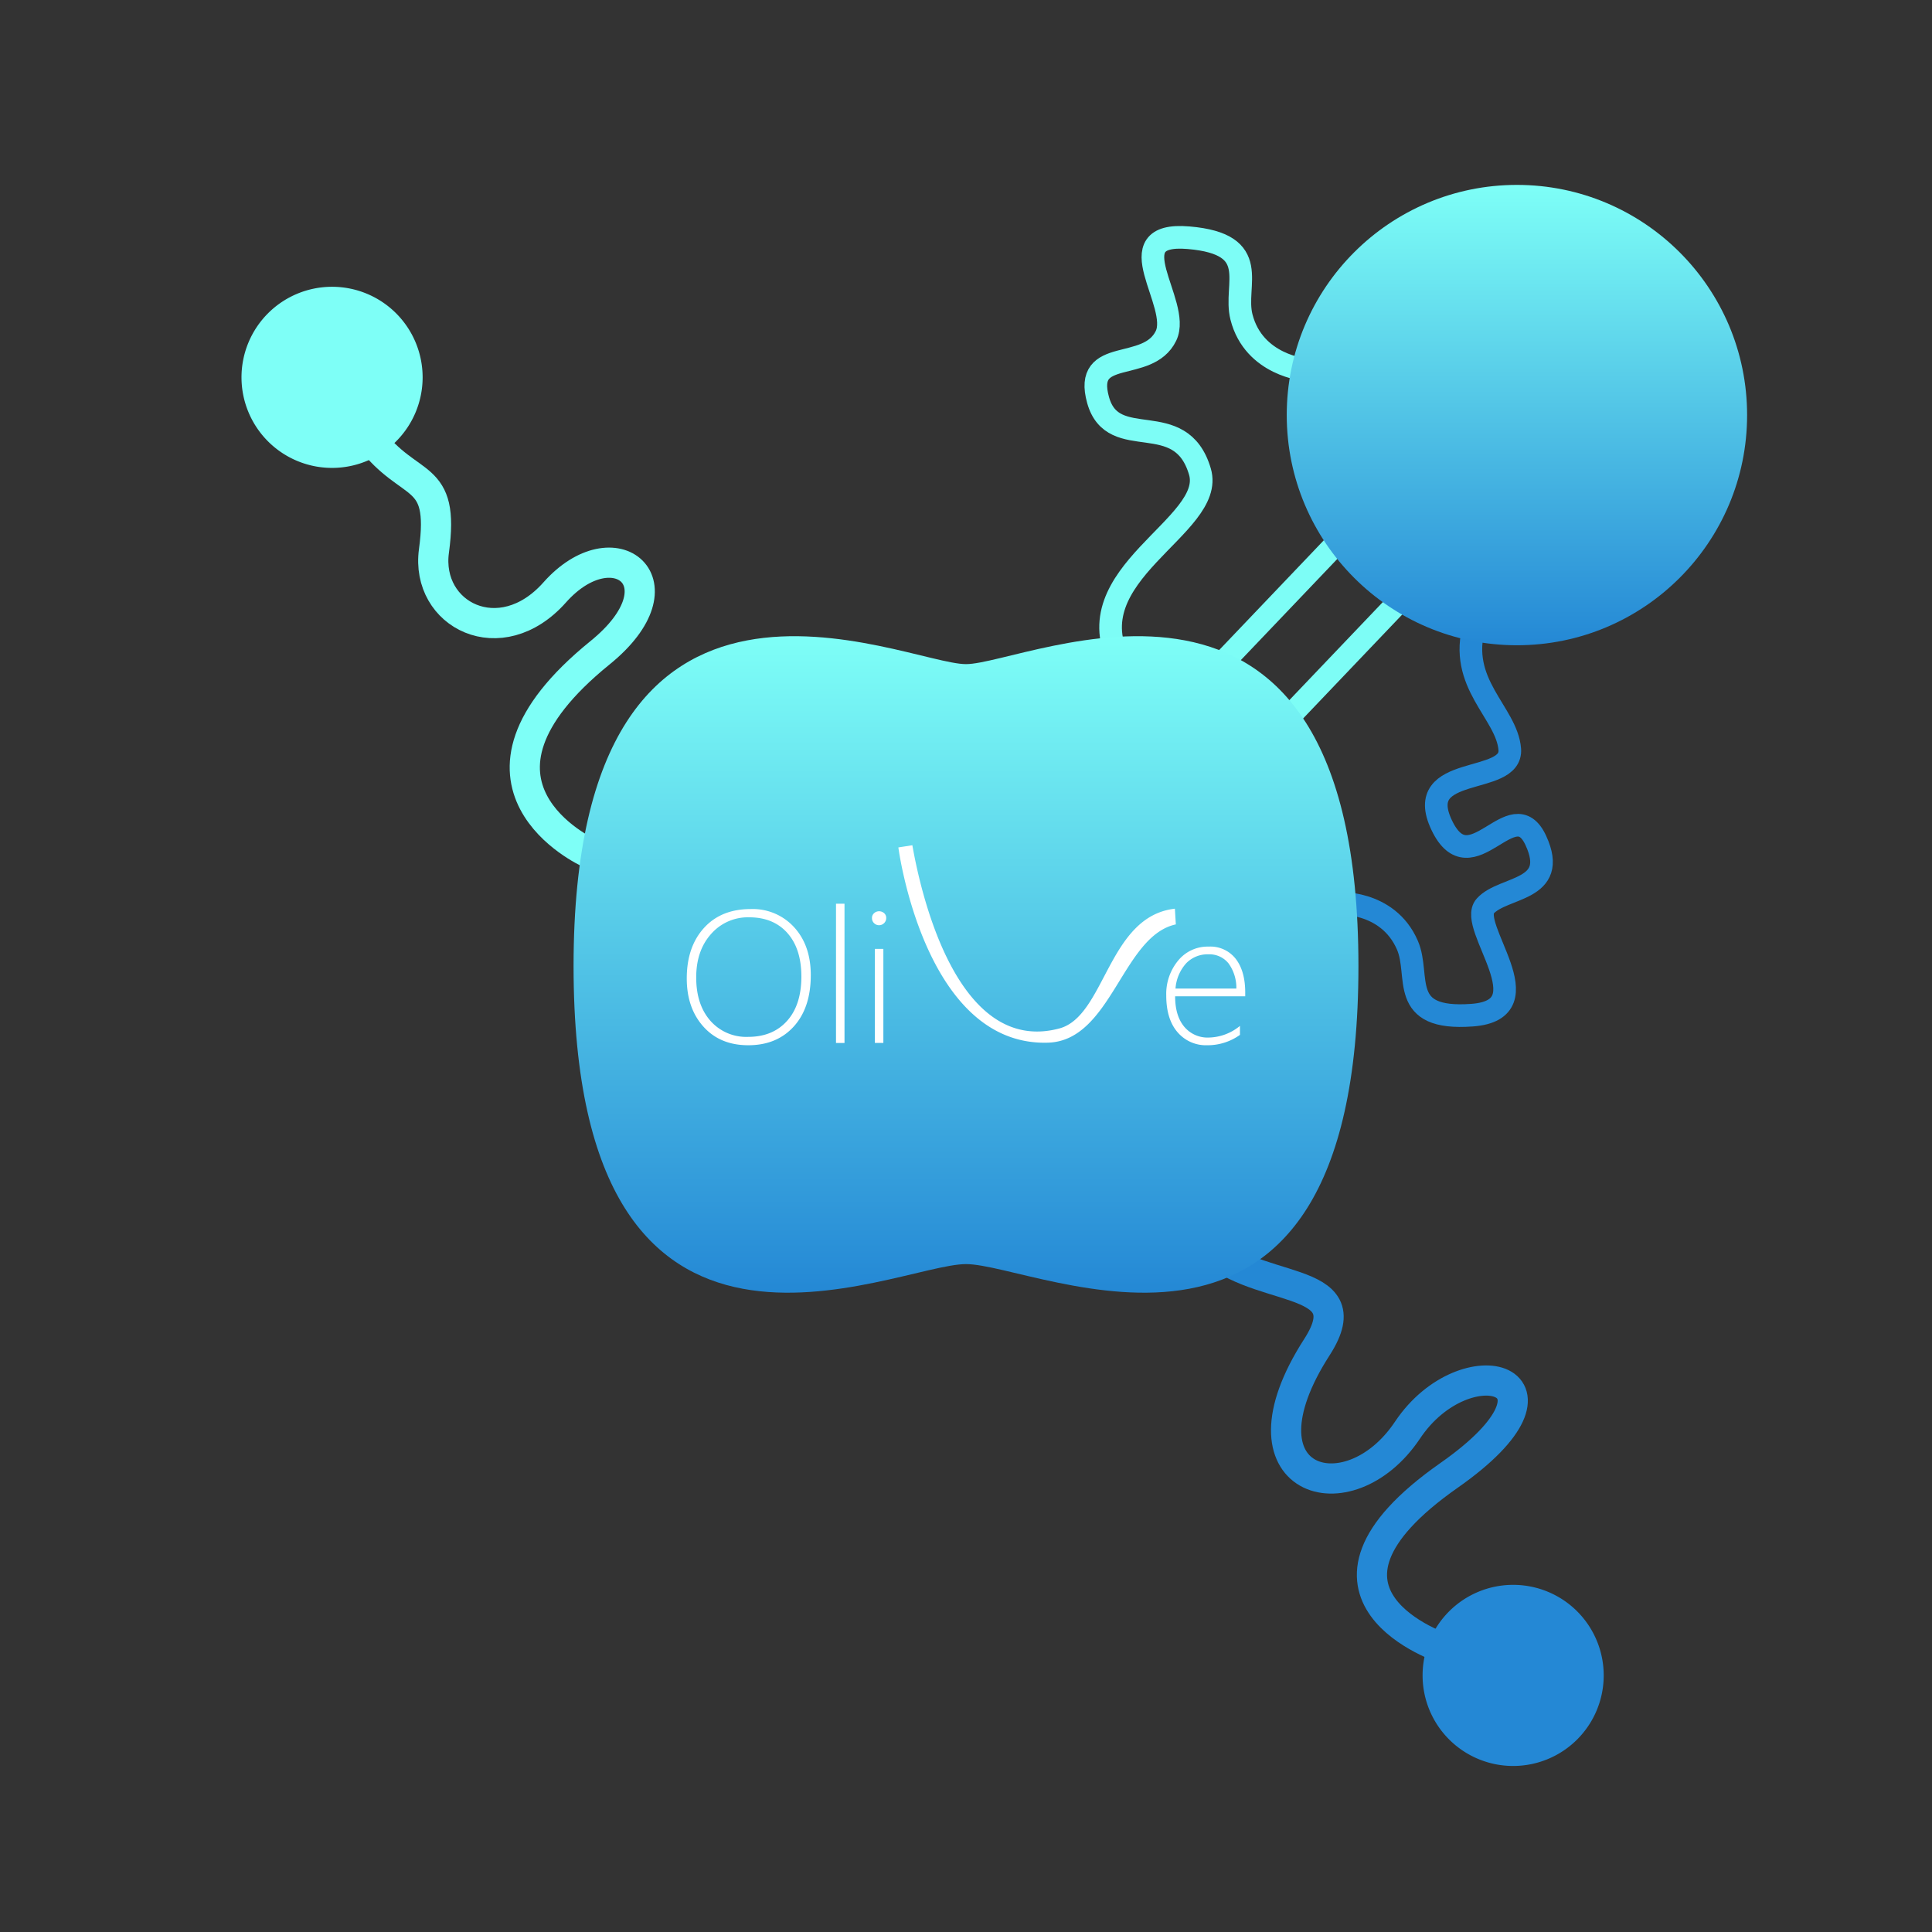 <svg id="big_connectors" data-name="big connectors" xmlns="http://www.w3.org/2000/svg" xmlns:xlink="http://www.w3.org/1999/xlink" width="512" height="512" viewBox="0 0 512 512">
  <rect x="0" y="0" width="512" height="512" fill="#333333" stroke="none"/>
  <defs>
    <style>
      .cls-1, .cls-2, .cls-3, .cls-4 {
        fill: none;
      }

      .cls-1 {
        stroke: #7dfdf6;
      }

      .cls-1, .cls-2 {
        stroke-width: 6px;
      }

      .cls-1, .cls-2, .cls-3, .cls-4, .cls-5, .cls-6, .cls-7, .cls-8 {
        fill-rule: evenodd;
      }

      .cls-2, .cls-4 {
        stroke: #2488d5;
      }

      .cls-3 {
        stroke: #7efff7;
      }

      .cls-3, .cls-4 {
        stroke-linejoin: round;
        stroke-width: 8px;
      }

      .cls-5 {
        fill: url(#linear-gradient);
      }

      .cls-6 {
        fill: #fff;
      }

      .cls-7 {
        fill: #7efff7;
      }

      .cls-8 {
        fill: #2488d5;
      }

      .cls-9 {
        fill: url(#linear-gradient-2);
      }
    </style>
    <linearGradient id="linear-gradient" x1="256" y1="342.594" x2="256" y2="168.594" gradientUnits="userSpaceOnUse">
      <stop offset="0" stop-color="#2488d5"/>
      <stop offset="1" stop-color="#7efff7"/>
    </linearGradient>
    <linearGradient id="linear-gradient-2" x1="402" y1="171" x2="402" y2="49" xlink:href="#linear-gradient"/>
  </defs>
  <path id="big_connector_1" data-name="big connector 1" class="cls-1" d="M346,98s-13.726-1.131-17-14c-2.186-8.595,5.724-19.316-14-21s-1.841,17.412-6,26c-4.828,9.971-21.984,2.686-18,17s21.9,1.587,27,19c4.248,14.5-33.924,27.206-21,51"/>
  <path id="big_connector_4" data-name="big connector 4" class="cls-1" d="M358,140l-41,43"/>
  <path id="big_connector_3" data-name="big connector 3" class="cls-1" d="M374,156l-41,43"/>
  <path id="big_connector_2" data-name="big connector 2" class="cls-2" d="M353.989,239.377s13.733-1.057,19,11.13c3.521,8.14-2.592,19.979,17.15,18.518s-1.345-23.6,3.464-28.914,19.623-3.843,13.422-17.345-17.168,12.287-24.964-4.1,18.829-10.354,18.042-20.111-13.929-17.4-9.335-32.938"/>
  <path id="connector_1" data-name="connector 1" class="cls-3" d="M156,226s-40.016-18.131,3-53c22.833-18.509,3.756-33.748-12-16-14.365,16.182-34.3,5.966-32-11,2.938-21.639-6.3-15.824-17-30"/>
  <path id="connector_2" data-name="connector 2" class="cls-4" d="M383,437s-44.353-14.23,1-46c36.73-25.73,4.4-35.048-11-12-15.727,23.541-47.018,13.762-24-22,12.89-20.026-17.906-13.442-30-28"/>
  <path id="db_bg" data-name="db bg" class="cls-5" d="M256,176c16.248,0,104-43.4,104,80,0,122.757-84.9,79-104,79s-104,43.757-104-79C152,132.6,239.752,176,256,176Z"/>
  <path id="v" class="cls-6" d="M311.421,264.029q0,5.136,2.389,8.032a8.041,8.041,0,0,0,6.556,2.9,13.39,13.39,0,0,0,8.234-3.091v2.385A14.734,14.734,0,0,1,319.9,277a9.866,9.866,0,0,1-7.842-3.457q-2.991-3.454-2.99-9.759a13.84,13.84,0,0,1,3.125-9.188,10.09,10.09,0,0,1,8.124-3.736,8.5,8.5,0,0,1,7.18,3.261q2.5,3.262,2.5,8.908v1H311.421Zm14.14-8.738a6.5,6.5,0,0,0-5.342-2.385,7.864,7.864,0,0,0-5.845,2.349,11.233,11.233,0,0,0-2.855,6.73h16.125A10.977,10.977,0,0,0,325.561,255.291Zm-92.612-10.1a1.829,1.829,0,0,1-1.3-.536,1.8,1.8,0,0,1-.564-1.363,1.642,1.642,0,0,1,.576-1.3,1.92,1.92,0,0,1,1.287-.5,2.009,2.009,0,0,1,1.335.487,1.633,1.633,0,0,1,.576,1.314,1.822,1.822,0,0,1-.563,1.339A1.85,1.85,0,0,1,232.949,245.191Zm-11.4-5.695h2.254v36.9h-2.254V239.5ZM198.3,277q-7.449,0-11.873-4.917T182,259.307q0-8.348,4.546-13.374t12.413-5.026a14.833,14.833,0,0,1,11.506,4.831q4.4,4.833,4.4,12.669,0,8.664-4.509,13.629T198.3,277Zm10.355-29.755q-3.713-4.149-10.109-4.149a12.955,12.955,0,0,0-10.085,4.4q-3.958,4.406-3.958,11.537,0,7.2,3.75,11.475a12.64,12.64,0,0,0,10,4.272q6.519,0,10.318-4.223t3.8-11.768Q212.363,251.4,208.65,247.247Zm25.45,29.146h-2.254V251.47H234.1v24.923Zm46.626-3.839c12.2-3.251,12.858-29.734,30.629-31.737l0.247,4.161c-14.21,3.07-17.025,30.83-33.879,31.344-32.78,1-39.651-51.743-39.651-51.743l3.709-.581C243.972,236.513,253.581,279.788,280.726,272.554Z"/>
  <path id="atom_1" data-name="atom 1" class="cls-7" d="M88,76a24,24,0,1,1-24,24A24,24,0,0,1,88,76Zm86.4,105.6"/>
  <path id="atom_2" data-name="atom 2" class="cls-8" d="M401,420a24,24,0,1,1-24,24A24,24,0,0,1,401,420Zm86.4,105.6"/>
  <circle id="big" class="cls-9" cx="402" cy="110" r="61"/>
</svg>
